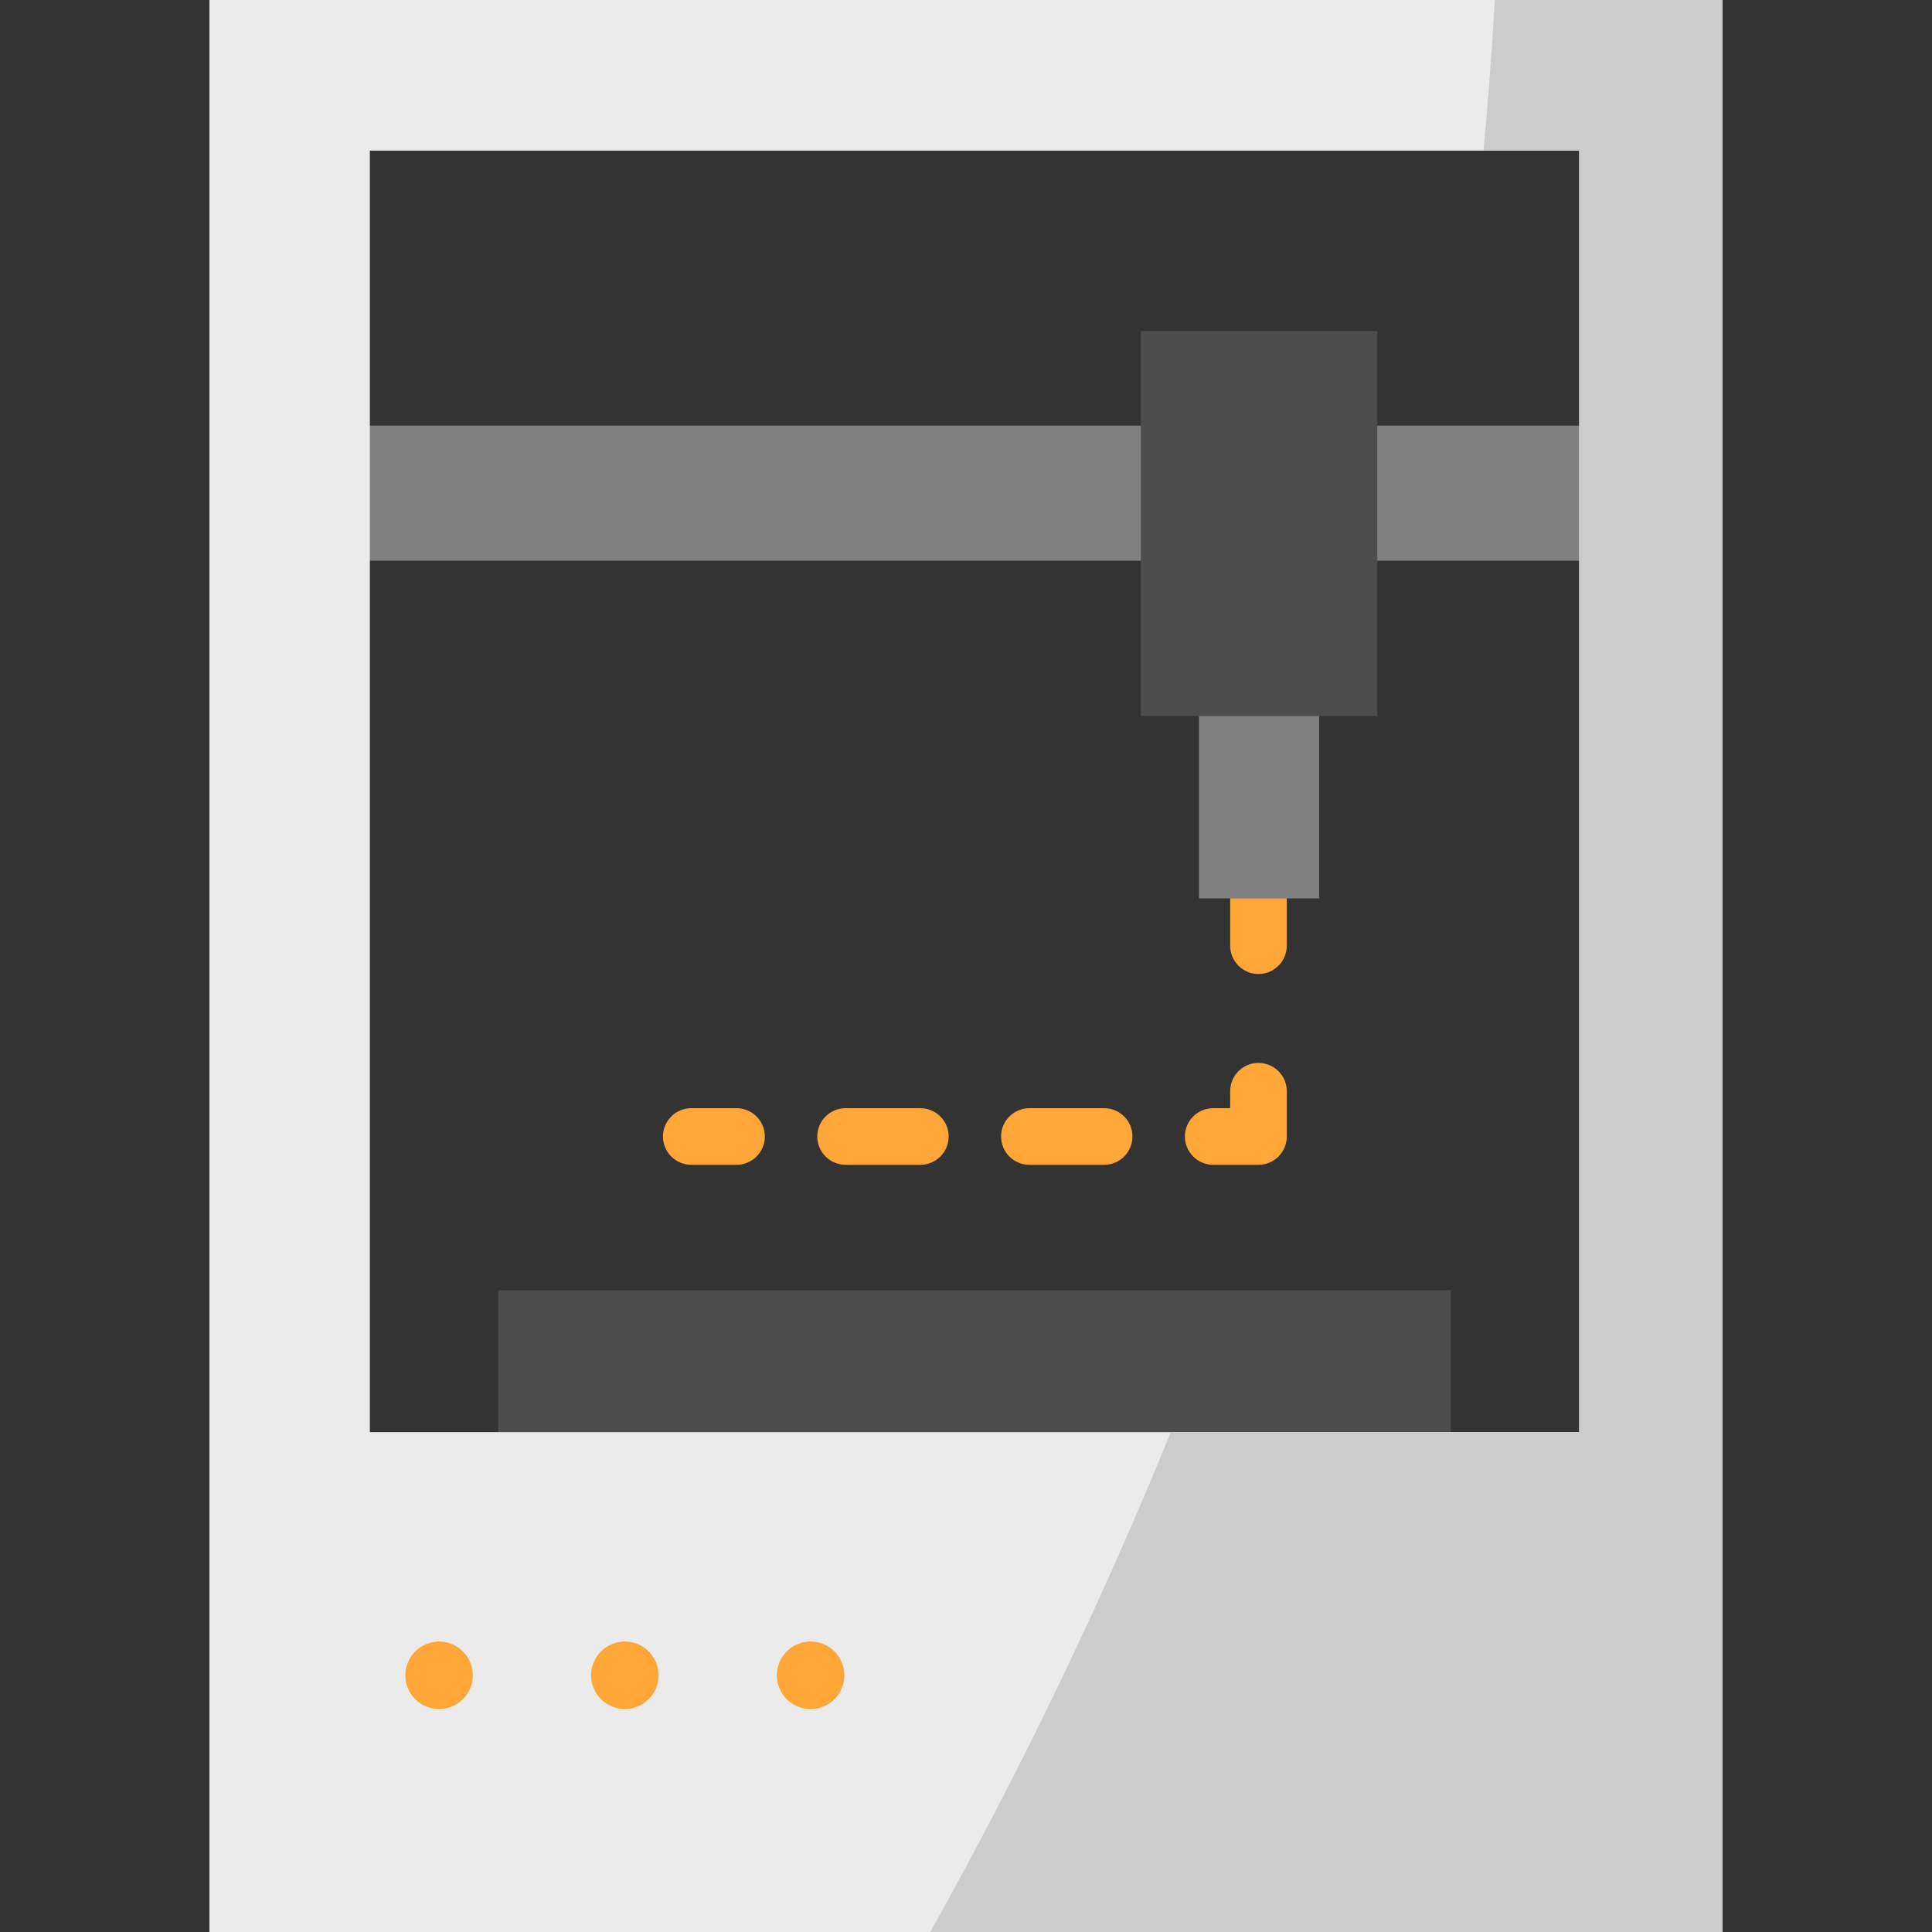 <?xml version="1.0" encoding="iso-8859-1"?>
<!-- Generator: Adobe Illustrator 21.0.0, SVG Export Plug-In . SVG Version: 6.00 Build 0)  -->
<svg version="1.1" id="Capa_1" xmlns="http://www.w3.org/2000/svg" xmlns:xlink="http://www.w3.org/1999/xlink" x="0px" y="0px"
	 viewBox="0 0 512 512" style="enable-background:new 0 0 512 512;" xml:space="preserve">
<rect x="0" y="0" width="512" height="512" fill="#333333" stroke="none"/>
<g>
	<path style="fill:#FFA638;" d="M333.508,258.122c-4.142,0-7.5-3.358-7.5-7.5v-12c0-4.142,3.358-7.5,7.5-7.5s7.5,3.358,7.5,7.5v12
		C341.008,254.764,337.65,258.122,333.508,258.122z"/>
	<path style="fill:#FFA638;" d="M333.508,308.683h-12c-4.142,0-7.5-3.358-7.5-7.5s3.358-7.5,7.5-7.5h4.5v-4.5
		c0-4.142,3.358-7.5,7.5-7.5s7.5,3.358,7.5,7.5v12C341.008,305.325,337.65,308.683,333.508,308.683z"/>
	<path style="fill:#FFA638;" d="M195.191,308.683h-12c-4.142,0-7.5-3.358-7.5-7.5s3.358-7.5,7.5-7.5h12c4.142,0,7.5,3.358,7.5,7.5
		S199.333,308.683,195.191,308.683z"/>
	<path style="fill:#FFA638;" d="M292.612,308.683h-19.814c-4.142,0-7.5-3.358-7.5-7.5s3.358-7.5,7.5-7.5h19.814
		c4.142,0,7.5,3.358,7.5,7.5S296.754,308.683,292.612,308.683z M243.902,308.683h-19.814c-4.142,0-7.5-3.358-7.5-7.5
		s3.358-7.5,7.5-7.5h19.814c4.142,0,7.5,3.358,7.5,7.5S248.044,308.683,243.902,308.683z"/>
</g>
<rect x="86.519" y="112.79" style="fill:#808080;" width="343.48" height="35.806"/>
<rect x="132.049" y="341.93" style="fill:#4D4D4D;" width="252.42" height="42.07"/>
<rect x="317.739" y="187.25" style="fill:#808080;" width="31.855" height="50.847"/>
<path style="fill:#EBEBEB;" d="M55.498,0v512H456.5V0H55.498z M418.51,379.53h-34.039h-252.42h-34.04V39.923H418.51V379.53z"/>
<path style="fill:#CCCCCC;" d="M396.171,0c-0.792,13.368-1.802,26.677-3.029,39.923h25.368V379.53h-34.039h-74.187
	c-18.588,45.629-39.907,89.853-63.759,132.47h209.976V0H396.171z"/>
<polygon style="fill:#4D4D4D;" points="302.335,148.594 302.335,112.788 302.335,87.724 364.996,87.724 364.996,112.788 
	364.996,148.594 364.996,189.759 349.599,189.759 317.744,189.759 302.335,189.759 "/>
<g>
	<path style="fill:#FFA638;" d="M116.356,452.92c-2.352,0-4.655-0.955-6.326-2.614c-1.671-1.671-2.625-3.975-2.625-6.338
		c0-2.351,0.955-4.666,2.625-6.326c1.671-1.671,3.975-2.626,6.326-2.626c2.363,0,4.666,0.955,6.338,2.626
		c1.659,1.671,2.614,3.975,2.614,6.326c0,2.363-0.955,4.667-2.614,6.338C121.022,451.966,118.719,452.92,116.356,452.92z"/>
	<path style="fill:#FFA638;" d="M165.589,452.92c-2.352,0-4.667-0.955-6.326-2.614c-1.671-1.671-2.625-3.975-2.625-6.338
		c0-2.351,0.955-4.655,2.625-6.326c1.659-1.671,3.975-2.626,6.326-2.626s4.666,0.955,6.326,2.626
		c1.671,1.671,2.626,3.975,2.626,6.326c0,2.363-0.955,4.667-2.626,6.338C170.255,451.966,167.94,452.92,165.589,452.92z"/>
	<path style="fill:#FFA638;" d="M214.822,452.92c-2.363,0-4.667-0.955-6.326-2.614c-1.671-1.671-2.625-3.975-2.625-6.338
		c0-2.351,0.955-4.655,2.625-6.326c1.659-1.671,3.963-2.626,6.326-2.626c2.351,0,4.666,0.955,6.325,2.626
		c1.671,1.671,2.626,3.975,2.626,6.326c0,2.363-0.955,4.667-2.626,6.338C219.477,451.966,217.173,452.92,214.822,452.92z"/>
</g>
<g>
</g>
<g>
</g>
<g>
</g>
<g>
</g>
<g>
</g>
<g>
</g>
<g>
</g>
<g>
</g>
<g>
</g>
<g>
</g>
<g>
</g>
<g>
</g>
<g>
</g>
<g>
</g>
<g>
</g>
</svg>
